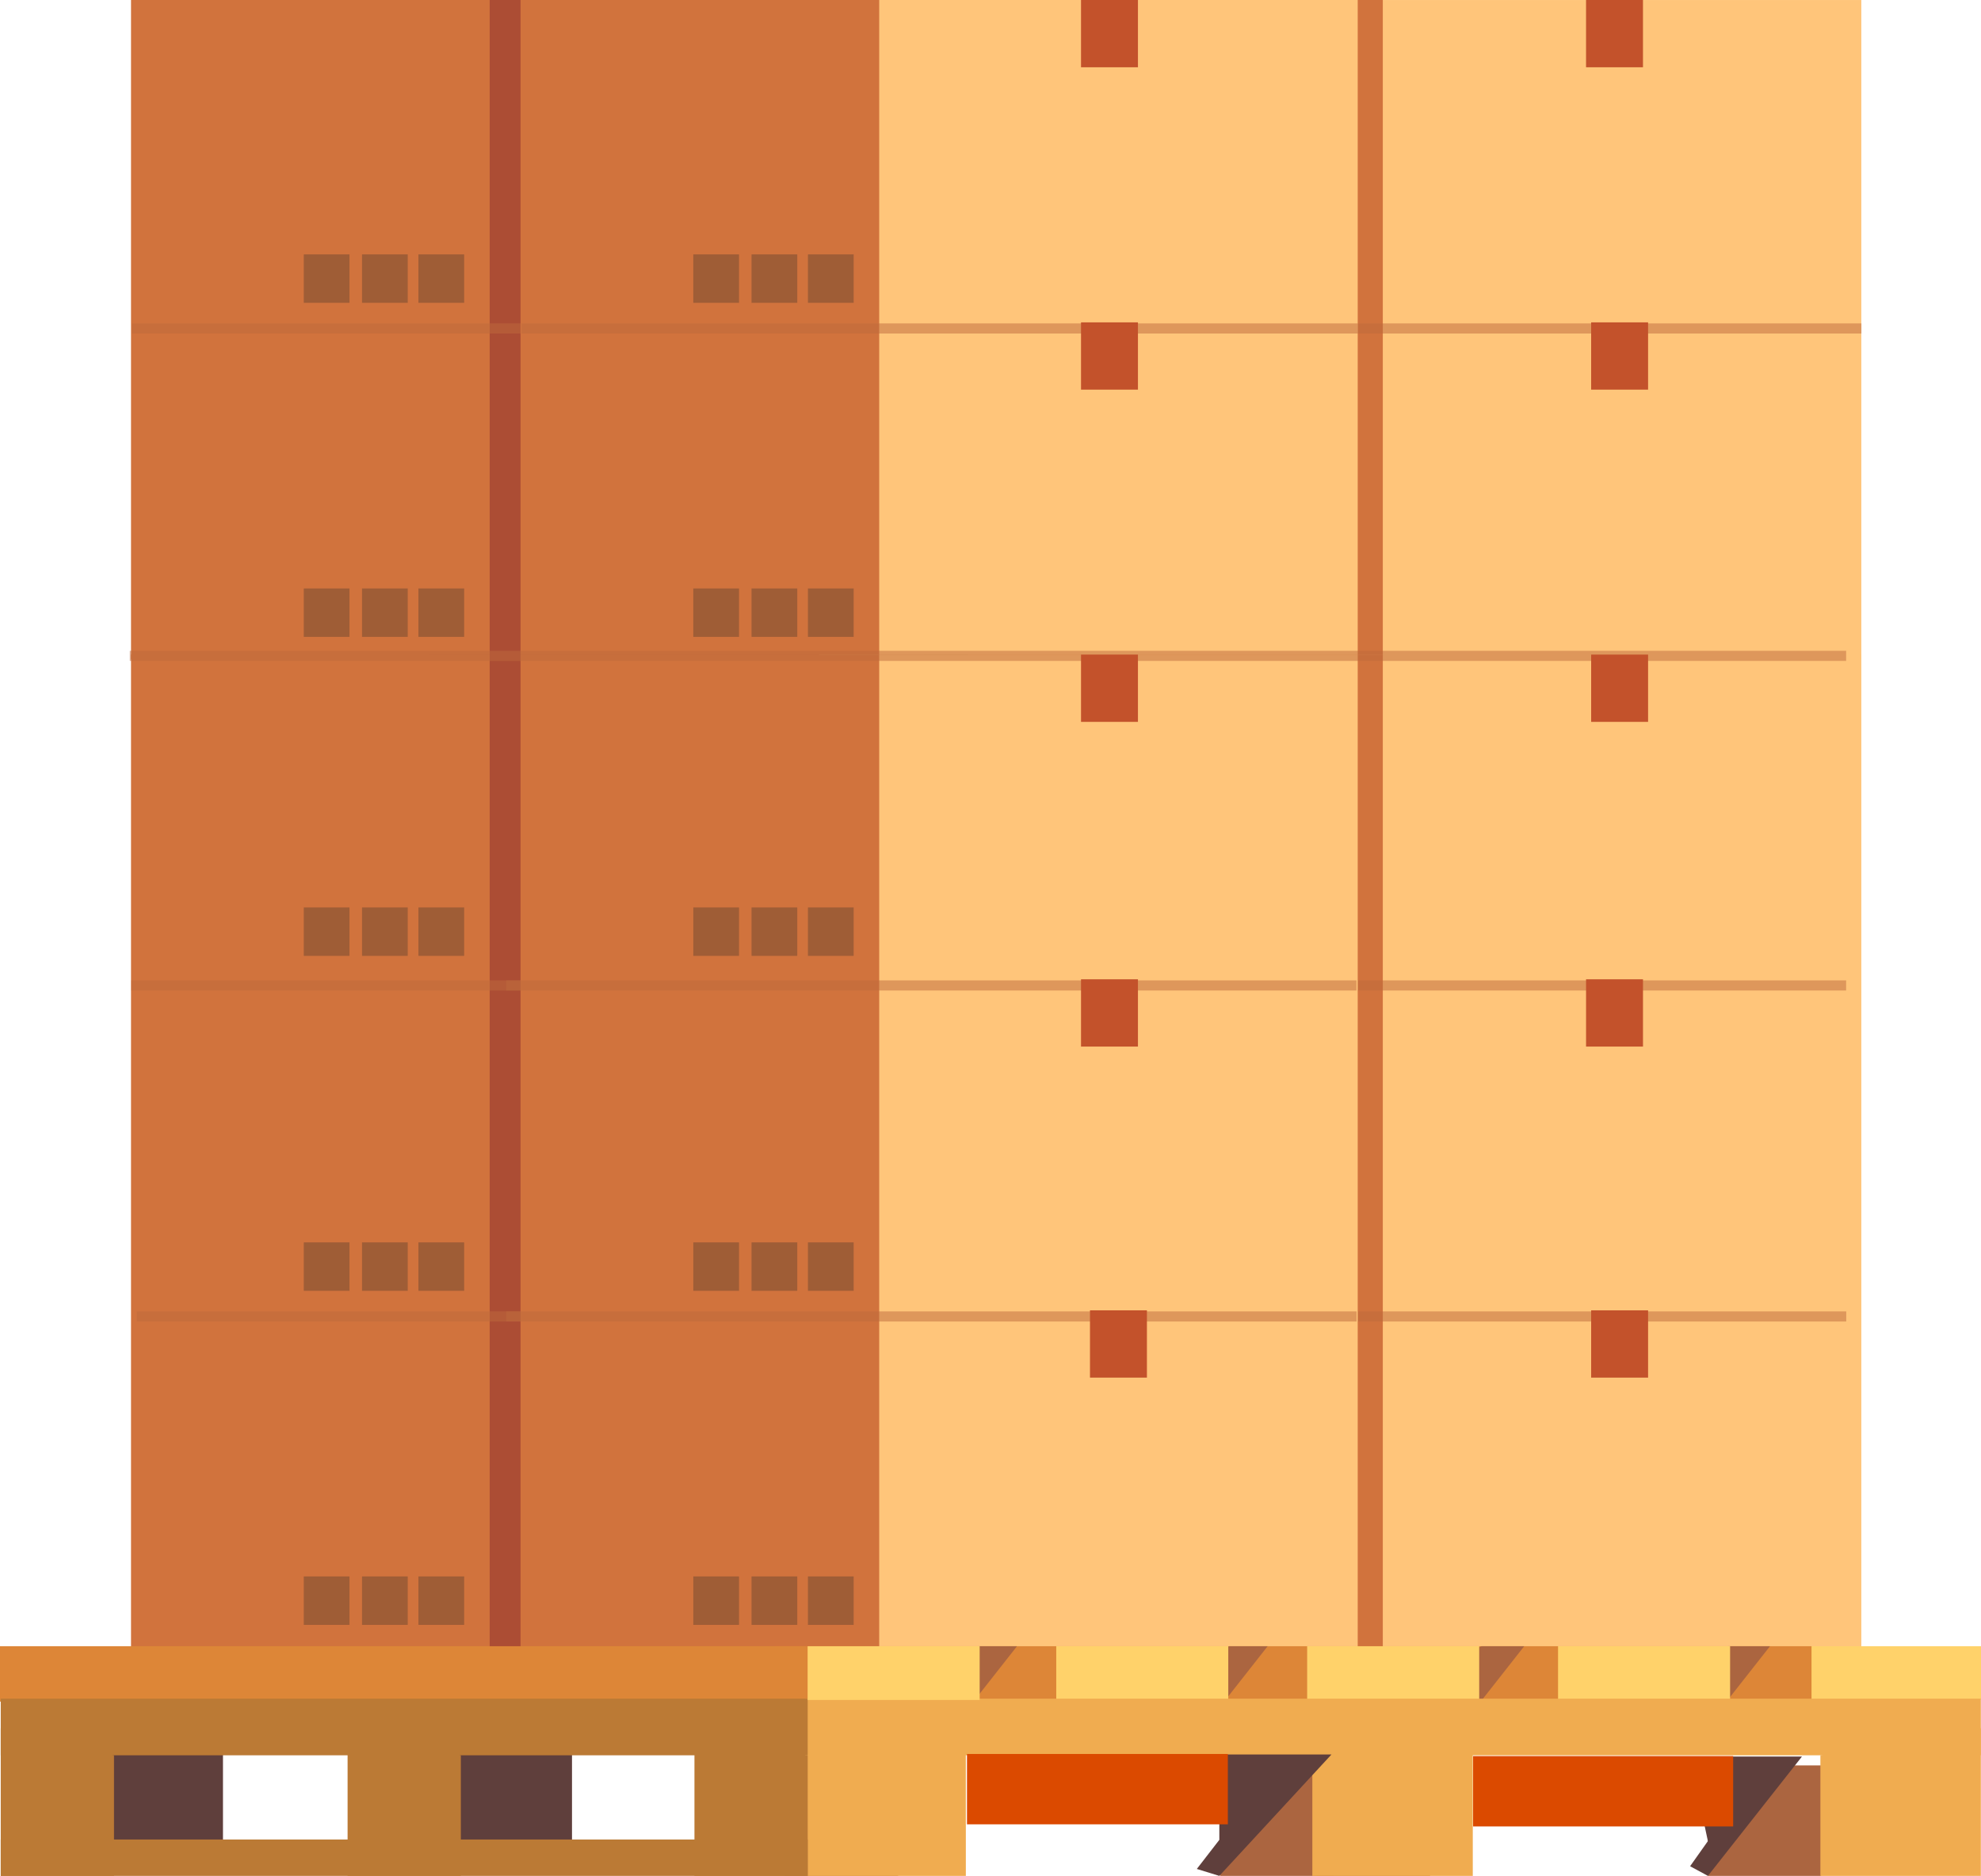 <svg xmlns="http://www.w3.org/2000/svg" width="182.665" height="173.009" viewBox="0 0 182.665 173.009">
  <g id="_4" data-name="4" transform="translate(1194.611 -1724.547)">
    <g id="Group_157152" data-name="Group 157152" transform="translate(-1194.611 1724.547)">
      <g id="Group_157151" data-name="Group 157151">
        <g id="Group_157142" data-name="Group 157142" transform="translate(11.965)">
          <g id="Group_157101" data-name="Group 157101" transform="translate(0.116)">
            <g id="Group_157081" data-name="Group 157081" transform="translate(72.279)">
              <g id="Group_157080" data-name="Group 157080">
                <rect id="Rectangle_295327" data-name="Rectangle 295327" width="47.91" height="60.806" transform="translate(39.359 0.001)" fill="#ffc57a"/>
                <rect id="Rectangle_295328" data-name="Rectangle 295328" width="42.293" height="60.807" transform="translate(0.854)" fill="#d1733d"/>
                <g id="Group_157075" data-name="Group 157075" transform="translate(0 29.827)">
                  <g id="Group_157074" data-name="Group 157074" opacity="0.5" style="mix-blend-mode: multiply;isolation: isolate">
                    <rect id="Rectangle_295329" data-name="Rectangle 295329" width="87.28" height="0.934" fill="#be6a3c"/>
                  </g>
                </g>
                <rect id="Rectangle_295330" data-name="Rectangle 295330" width="5.25" height="6.204" transform="translate(61.887)" fill="#c3522b"/>
                <rect id="Rectangle_295331" data-name="Rectangle 295331" width="4.907" height="4.465" transform="translate(2.122 23.463)" fill="#b4d0ec" opacity="0.8"/>
                <g id="Group_157076" data-name="Group 157076" transform="translate(23.794 23.463)" opacity="0.2">
                  <rect id="Rectangle_295332" data-name="Rectangle 295332" width="8.188" height="4.465" fill="#272726"/>
                </g>
                <g id="Group_157077" data-name="Group 157077" transform="translate(33.137 23.463)" opacity="0.2">
                  <rect id="Rectangle_295333" data-name="Rectangle 295333" width="4.216" height="4.465" fill="#272726"/>
                </g>
                <g id="Group_157078" data-name="Group 157078" transform="translate(23.794 54.271)" opacity="0.2">
                  <rect id="Rectangle_295334" data-name="Rectangle 295334" width="8.188" height="4.465" fill="#272726"/>
                </g>
                <g id="Group_157079" data-name="Group 157079" transform="translate(33.137 54.271)" opacity="0.2">
                  <rect id="Rectangle_295335" data-name="Rectangle 295335" width="4.216" height="4.465" fill="#272726"/>
                </g>
                <rect id="Rectangle_295336" data-name="Rectangle 295336" width="4.907" height="4.465" transform="translate(2.122 54.523)" fill="#b4d0ec" opacity="0.8"/>
                <rect id="Rectangle_295337" data-name="Rectangle 295337" width="5.25" height="6.204" transform="translate(62.357 29.731)" fill="#c3522b"/>
              </g>
            </g>
            <g id="Group_157100" data-name="Group 157100">
              <g id="Group_157090" data-name="Group 157090">
                <rect id="Rectangle_295338" data-name="Rectangle 295338" width="49.674" height="60.807" transform="translate(27.521)" fill="#ac4d34"/>
                <rect id="Rectangle_295339" data-name="Rectangle 295339" width="33.072" height="60.807" fill="#d1733d"/>
                <g id="Group_157083" data-name="Group 157083" transform="translate(0.081 29.827)">
                  <g id="Group_157082" data-name="Group 157082" opacity="0.5" style="mix-blend-mode: multiply;isolation: isolate">
                    <rect id="Rectangle_295340" data-name="Rectangle 295340" width="77.125" height="0.934" fill="#be6a3c"/>
                  </g>
                </g>
                <rect id="Rectangle_295341" data-name="Rectangle 295341" width="5.25" height="5.727" transform="translate(55.601)" fill="#985540"/>
                <g id="Group_157084" data-name="Group 157084" transform="translate(15.93 23.463)" opacity="0.3">
                  <rect id="Rectangle_295342" data-name="Rectangle 295342" width="4.216" height="4.465" fill="#272726"/>
                </g>
                <g id="Group_157085" data-name="Group 157085" transform="translate(21.3 23.463)" opacity="0.3">
                  <rect id="Rectangle_295343" data-name="Rectangle 295343" width="4.216" height="4.465" fill="#272726"/>
                </g>
                <g id="Group_157086" data-name="Group 157086" transform="translate(26.502 23.463)" opacity="0.3">
                  <rect id="Rectangle_295344" data-name="Rectangle 295344" width="4.216" height="4.465" fill="#272726"/>
                </g>
                <g id="Group_157087" data-name="Group 157087" transform="translate(15.93 54.271)" opacity="0.3">
                  <rect id="Rectangle_295345" data-name="Rectangle 295345" width="4.216" height="4.465" fill="#272726"/>
                </g>
                <g id="Group_157088" data-name="Group 157088" transform="translate(21.3 54.271)" opacity="0.3">
                  <rect id="Rectangle_295346" data-name="Rectangle 295346" width="4.216" height="4.465" fill="#272726"/>
                </g>
                <g id="Group_157089" data-name="Group 157089" transform="translate(26.502 54.271)" opacity="0.3">
                  <rect id="Rectangle_295347" data-name="Rectangle 295347" width="4.216" height="4.465" fill="#272726"/>
                </g>
                <rect id="Rectangle_295348" data-name="Rectangle 295348" width="5.25" height="7.164" transform="translate(56.071 29.734)" fill="#985540"/>
              </g>
              <g id="Group_157099" data-name="Group 157099" transform="translate(35.917)">
                <rect id="Rectangle_295349" data-name="Rectangle 295349" width="49.674" height="60.807" transform="translate(27.521)" fill="#ffc57a"/>
                <rect id="Rectangle_295350" data-name="Rectangle 295350" width="33.072" height="60.807" fill="#d1733d"/>
                <g id="Group_157092" data-name="Group 157092" transform="translate(0.081 29.827)">
                  <g id="Group_157091" data-name="Group 157091" opacity="0.5" style="mix-blend-mode: multiply;isolation: isolate">
                    <rect id="Rectangle_295351" data-name="Rectangle 295351" width="77.125" height="0.934" fill="#be6a3c"/>
                  </g>
                </g>
                <rect id="Rectangle_295352" data-name="Rectangle 295352" width="5.25" height="6.204" transform="translate(51.681)" fill="#c3522b"/>
                <g id="Group_157093" data-name="Group 157093" transform="translate(15.929 23.463)" opacity="0.3">
                  <rect id="Rectangle_295353" data-name="Rectangle 295353" width="4.216" height="4.465" fill="#272726"/>
                </g>
                <g id="Group_157094" data-name="Group 157094" transform="translate(21.3 23.463)" opacity="0.3">
                  <rect id="Rectangle_295354" data-name="Rectangle 295354" width="4.216" height="4.465" fill="#272726"/>
                </g>
                <g id="Group_157095" data-name="Group 157095" transform="translate(26.502 23.463)" opacity="0.3">
                  <rect id="Rectangle_295355" data-name="Rectangle 295355" width="4.216" height="4.465" fill="#272726"/>
                </g>
                <g id="Group_157096" data-name="Group 157096" transform="translate(15.929 54.271)" opacity="0.3">
                  <rect id="Rectangle_295356" data-name="Rectangle 295356" width="4.216" height="4.465" fill="#272726"/>
                </g>
                <g id="Group_157097" data-name="Group 157097" transform="translate(21.3 54.271)" opacity="0.3">
                  <rect id="Rectangle_295357" data-name="Rectangle 295357" width="4.216" height="4.465" fill="#272726"/>
                </g>
                <g id="Group_157098" data-name="Group 157098" transform="translate(26.502 54.271)" opacity="0.3">
                  <rect id="Rectangle_295358" data-name="Rectangle 295358" width="4.216" height="4.465" fill="#272726"/>
                </g>
                <rect id="Rectangle_295359" data-name="Rectangle 295359" width="5.25" height="6.204" transform="translate(51.681 29.731)" fill="#c3522b"/>
              </g>
            </g>
          </g>
          <g id="Group_157140" data-name="Group 157140" transform="translate(0.116 60.36)">
            <g id="Group_157112" data-name="Group 157112" transform="translate(70.878)">
              <g id="Group_157111" data-name="Group 157111">
                <rect id="Rectangle_295360" data-name="Rectangle 295360" width="47.91" height="91.568" transform="translate(40.761)" fill="#ffc57a"/>
                <rect id="Rectangle_295361" data-name="Rectangle 295361" width="42.293" height="91.567" transform="translate(2.255 0)" fill="#d1733d"/>
                <g id="Group_157104" data-name="Group 157104" transform="translate(0 30.06)">
                  <g id="Group_157102" data-name="Group 157102" opacity="0.5" style="mix-blend-mode: multiply;isolation: isolate">
                    <rect id="Rectangle_295362" data-name="Rectangle 295362" width="87.27" height="0.934" fill="#be6a3c"/>
                  </g>
                  <g id="Group_157103" data-name="Group 157103" transform="translate(0 30.527)" opacity="0.5" style="mix-blend-mode: multiply;isolation: isolate">
                    <rect id="Rectangle_295363" data-name="Rectangle 295363" width="87.28" height="0.934" fill="#be6a3c"/>
                  </g>
                </g>
                <rect id="Rectangle_295364" data-name="Rectangle 295364" width="5.25" height="6.204" transform="translate(63.289 29.959)" fill="#c3522b"/>
                <rect id="Rectangle_295365" data-name="Rectangle 295365" width="4.907" height="4.465" transform="translate(3.523 54.224)" fill="#b4d0ec" opacity="0.8"/>
                <g id="Group_157105" data-name="Group 157105" transform="translate(25.196 54.224)" opacity="0.2">
                  <rect id="Rectangle_295366" data-name="Rectangle 295366" width="8.188" height="4.465" fill="#272726"/>
                </g>
                <g id="Group_157106" data-name="Group 157106" transform="translate(34.539 54.224)" opacity="0.2">
                  <rect id="Rectangle_295367" data-name="Rectangle 295367" width="4.216" height="4.465" fill="#272726"/>
                </g>
                <g id="Group_157107" data-name="Group 157107" transform="translate(25.196 23.332)" opacity="0.2">
                  <rect id="Rectangle_295368" data-name="Rectangle 295368" width="8.188" height="4.465" fill="#272726"/>
                </g>
                <g id="Group_157108" data-name="Group 157108" transform="translate(34.539 23.332)" opacity="0.2">
                  <rect id="Rectangle_295369" data-name="Rectangle 295369" width="4.216" height="4.465" fill="#272726"/>
                </g>
                <g id="Group_157109" data-name="Group 157109" transform="translate(25.196 85.032)" opacity="0.2">
                  <rect id="Rectangle_295370" data-name="Rectangle 295370" width="8.188" height="4.465" fill="#272726"/>
                </g>
                <g id="Group_157110" data-name="Group 157110" transform="translate(34.539 85.032)" opacity="0.2">
                  <rect id="Rectangle_295371" data-name="Rectangle 295371" width="4.216" height="4.465" fill="#272726"/>
                </g>
                <rect id="Rectangle_295372" data-name="Rectangle 295372" width="4.907" height="4.465" transform="translate(3.523 85.284)" fill="#b4d0ec" opacity="0.8"/>
                <rect id="Rectangle_295373" data-name="Rectangle 295373" width="4.907" height="4.465" transform="translate(3.523 23.668)" fill="#b4d0ec" opacity="0.8"/>
                <rect id="Rectangle_295374" data-name="Rectangle 295374" width="5.25" height="6.204" transform="translate(63.759 60.492)" fill="#c3522b"/>
              </g>
            </g>
            <g id="Group_157139" data-name="Group 157139" transform="translate(0 0)">
              <g id="Group_157125" data-name="Group 157125">
                <rect id="Rectangle_295375" data-name="Rectangle 295375" width="49.674" height="91.567" transform="translate(27.521)" fill="#ac4d34"/>
                <rect id="Rectangle_295376" data-name="Rectangle 295376" width="33.072" height="91.567" fill="#d1733d"/>
                <g id="Group_157115" data-name="Group 157115" transform="translate(0.021 30.06)">
                  <g id="Group_157113" data-name="Group 157113" opacity="0.5" style="mix-blend-mode: multiply;isolation: isolate">
                    <rect id="Rectangle_295377" data-name="Rectangle 295377" width="75.772" height="0.934" fill="#be6a3c"/>
                  </g>
                  <g id="Group_157114" data-name="Group 157114" transform="translate(0.507 30.527)" opacity="0.5" style="mix-blend-mode: multiply;isolation: isolate">
                    <rect id="Rectangle_295378" data-name="Rectangle 295378" width="75.276" height="0.934" fill="#be6a3c"/>
                  </g>
                </g>
                <rect id="Rectangle_295379" data-name="Rectangle 295379" width="5.25" height="5.727" transform="translate(55.601 29.99)" fill="#985540"/>
                <g id="Group_157116" data-name="Group 157116" transform="translate(15.93 54.224)" opacity="0.3">
                  <rect id="Rectangle_295380" data-name="Rectangle 295380" width="4.216" height="4.465" fill="#272726"/>
                </g>
                <g id="Group_157117" data-name="Group 157117" transform="translate(21.3 54.224)" opacity="0.3">
                  <rect id="Rectangle_295381" data-name="Rectangle 295381" width="4.216" height="4.465" fill="#272726"/>
                </g>
                <g id="Group_157118" data-name="Group 157118" transform="translate(26.502 54.224)" opacity="0.3">
                  <rect id="Rectangle_295382" data-name="Rectangle 295382" width="4.216" height="4.465" fill="#272726"/>
                </g>
                <g id="Group_157119" data-name="Group 157119" transform="translate(15.93 23.332)" opacity="0.3">
                  <rect id="Rectangle_295383" data-name="Rectangle 295383" width="4.216" height="4.465" fill="#272726"/>
                </g>
                <g id="Group_157120" data-name="Group 157120" transform="translate(21.3 23.332)" opacity="0.3">
                  <rect id="Rectangle_295384" data-name="Rectangle 295384" width="4.216" height="4.465" fill="#272726"/>
                </g>
                <g id="Group_157121" data-name="Group 157121" transform="translate(26.502 23.332)" opacity="0.3">
                  <rect id="Rectangle_295385" data-name="Rectangle 295385" width="4.216" height="4.465" fill="#272726"/>
                </g>
                <g id="Group_157122" data-name="Group 157122" transform="translate(15.93 85.032)" opacity="0.3">
                  <rect id="Rectangle_295386" data-name="Rectangle 295386" width="4.216" height="4.465" fill="#272726"/>
                </g>
                <g id="Group_157123" data-name="Group 157123" transform="translate(21.3 85.032)" opacity="0.3">
                  <rect id="Rectangle_295387" data-name="Rectangle 295387" width="4.216" height="4.465" fill="#272726"/>
                </g>
                <g id="Group_157124" data-name="Group 157124" transform="translate(26.502 85.032)" opacity="0.3">
                  <rect id="Rectangle_295388" data-name="Rectangle 295388" width="4.216" height="4.465" fill="#272726"/>
                </g>
                <rect id="Rectangle_295389" data-name="Rectangle 295389" width="5.25" height="4.853" transform="translate(56.071)" fill="#985540"/>
                <rect id="Rectangle_295390" data-name="Rectangle 295390" width="5.25" height="7.164" transform="translate(56.071 60.494)" fill="#985540"/>
              </g>
              <g id="Group_157138" data-name="Group 157138" transform="translate(34.596)">
                <rect id="Rectangle_295391" data-name="Rectangle 295391" width="49.674" height="91.567" transform="translate(28.842)" fill="#ffc57a"/>
                <rect id="Rectangle_295392" data-name="Rectangle 295392" width="33.072" height="91.567" transform="translate(1.321)" fill="#d1733d"/>
                <g id="Group_157128" data-name="Group 157128" transform="translate(0 30.06)">
                  <g id="Group_157126" data-name="Group 157126" opacity="0.5" style="mix-blend-mode: multiply;isolation: isolate">
                    <rect id="Rectangle_295393" data-name="Rectangle 295393" width="78.4" height="0.934" fill="#be6a3c"/>
                  </g>
                  <g id="Group_157127" data-name="Group 157127" transform="translate(0 30.527)" opacity="0.5" style="mix-blend-mode: multiply;isolation: isolate">
                    <rect id="Rectangle_295394" data-name="Rectangle 295394" width="78.41" height="0.934" fill="#be6a3c"/>
                  </g>
                </g>
                <rect id="Rectangle_295395" data-name="Rectangle 295395" width="5.25" height="6.204" transform="translate(53.002 29.959)" fill="#c3522b"/>
                <g id="Group_157129" data-name="Group 157129" transform="translate(17.251 54.224)" opacity="0.3">
                  <rect id="Rectangle_295396" data-name="Rectangle 295396" width="4.216" height="4.465" fill="#272726"/>
                </g>
                <g id="Group_157130" data-name="Group 157130" transform="translate(22.621 54.224)" opacity="0.3">
                  <rect id="Rectangle_295397" data-name="Rectangle 295397" width="4.216" height="4.465" fill="#272726"/>
                </g>
                <g id="Group_157131" data-name="Group 157131" transform="translate(27.823 54.224)" opacity="0.3">
                  <rect id="Rectangle_295398" data-name="Rectangle 295398" width="4.216" height="4.465" fill="#272726"/>
                </g>
                <g id="Group_157132" data-name="Group 157132" transform="translate(17.251 23.332)" opacity="0.3">
                  <rect id="Rectangle_295399" data-name="Rectangle 295399" width="4.216" height="4.465" fill="#272726"/>
                </g>
                <g id="Group_157133" data-name="Group 157133" transform="translate(22.621 23.332)" opacity="0.3">
                  <rect id="Rectangle_295400" data-name="Rectangle 295400" width="4.216" height="4.465" fill="#272726"/>
                </g>
                <g id="Group_157134" data-name="Group 157134" transform="translate(27.823 23.332)" opacity="0.3">
                  <rect id="Rectangle_295401" data-name="Rectangle 295401" width="4.216" height="4.465" fill="#272726"/>
                </g>
                <g id="Group_157135" data-name="Group 157135" transform="translate(17.251 85.032)" opacity="0.3">
                  <rect id="Rectangle_295402" data-name="Rectangle 295402" width="4.216" height="4.465" fill="#272726"/>
                </g>
                <g id="Group_157136" data-name="Group 157136" transform="translate(22.621 85.032)" opacity="0.3">
                  <rect id="Rectangle_295403" data-name="Rectangle 295403" width="4.216" height="4.465" fill="#272726"/>
                </g>
                <g id="Group_157137" data-name="Group 157137" transform="translate(27.823 85.032)" opacity="0.3">
                  <rect id="Rectangle_295404" data-name="Rectangle 295404" width="4.216" height="4.465" fill="#272726"/>
                </g>
                <rect id="Rectangle_295405" data-name="Rectangle 295405" width="5.25" height="6.204" transform="translate(53.829 60.491)" fill="#c3522b"/>
              </g>
            </g>
          </g>
          <g id="Group_157141" data-name="Group 157141" transform="translate(0 60.022)" opacity="0.5" style="mix-blend-mode: multiply;isolation: isolate">
            <rect id="Rectangle_295406" data-name="Rectangle 295406" width="158.264" height="0.934" fill="#be6a3c"/>
          </g>
          <rect id="Rectangle_295407" data-name="Rectangle 295407" width="5.25" height="6.204" transform="translate(134.753 60.373)" fill="#c3522b"/>
          <rect id="Rectangle_295408" data-name="Rectangle 295408" width="5.25" height="6.204" transform="translate(87.714 60.373)" fill="#c3522b"/>
        </g>
        <g id="Group_157150" data-name="Group 157150" transform="translate(0 151.828)">
          <g id="Group_157148" data-name="Group 157148">
            <g id="Group_157143" data-name="Group 157143" transform="translate(71.406)">
              <rect id="Rectangle_295409" data-name="Rectangle 295409" width="15.863" height="4.908" transform="translate(95.397)" fill="#ffd26a"/>
              <rect id="Rectangle_295410" data-name="Rectangle 295410" width="95.631" height="5.058" fill="#dd8637"/>
              <path id="Path_266013" data-name="Path 266013" d="M-1024.286,1904.962h12.006l3.857-4.908h-3.849Z" transform="translate(1100.226 -1900.054)" fill="#ab6540"/>
              <path id="Path_266014" data-name="Path 266014" d="M-1050.484,1904.962h12.006l3.857-4.908h-3.932Z" transform="translate(1103.76 -1900.054)" fill="#ab6540"/>
              <path id="Path_266015" data-name="Path 266015" d="M-1077.829,1904.962h12.006l3.856-4.908h-3.547Z" transform="translate(1107.449 -1900.054)" fill="#ab6540"/>
              <path id="Path_266016" data-name="Path 266016" d="M-1104.547,1904.962h12.006l3.857-4.908h-3.547Z" transform="translate(1111.054 -1900.054)" fill="#ab6540"/>
            </g>
            <g id="Group_157144" data-name="Group 157144" transform="translate(120.531)">
              <rect id="Rectangle_295411" data-name="Rectangle 295411" width="15.863" height="4.908" fill="#ffd26a"/>
            </g>
            <g id="Group_157145" data-name="Group 157145" transform="translate(143.667)">
              <rect id="Rectangle_295412" data-name="Rectangle 295412" width="15.863" height="4.908" fill="#ffd26a"/>
            </g>
            <g id="Group_157146" data-name="Group 157146" transform="translate(97.395)">
              <rect id="Rectangle_295413" data-name="Rectangle 295413" width="15.863" height="4.908" fill="#ffd26a"/>
            </g>
            <g id="Group_157147" data-name="Group 157147">
              <rect id="Rectangle_295414" data-name="Rectangle 295414" width="79.781" height="5.107" fill="#dd8637"/>
            </g>
          </g>
          <g id="Group_157149" data-name="Group 157149" transform="translate(0.068 4.838)">
            <rect id="Rectangle_295415" data-name="Rectangle 295415" width="10.722" height="11.122" transform="translate(41.953 3.889)" fill="#5f3f3c"/>
            <rect id="Rectangle_295416" data-name="Rectangle 295416" width="10.722" height="11.122" transform="translate(9.77 3.889)" fill="#5f3f3c"/>
            <rect id="Rectangle_295417" data-name="Rectangle 295417" width="10.443" height="10.187" transform="translate(157.416 6.156)" fill="#ab6540"/>
            <path id="Path_266017" data-name="Path 266017" d="M-1012.826,1922.822l8.671-11.007H-1014.5l1.671,7.8-1.641,2.317Z" transform="translate(1170.243 -1906.479)" fill="#5f3f3c"/>
            <rect id="Rectangle_295418" data-name="Rectangle 295418" width="10.443" height="11.122" transform="translate(121.359 5.222)" fill="#ab6540"/>
            <rect id="Rectangle_295419" data-name="Rectangle 295419" width="10.443" height="11.122" transform="translate(112.438 5.222)" fill="#ab6540"/>
            <rect id="Rectangle_295420" data-name="Rectangle 295420" width="10.443" height="11.122" transform="translate(72.307 5.222)" fill="#ab6540"/>
            <path id="Path_266018" data-name="Path 266018" d="M-1000.578,1922.416h14.795V1908.8l-14.795,2.489Z" transform="translate(1168.365 -1906.072)" fill="#f0ac50"/>
            <path id="Path_266019" data-name="Path 266019" d="M-1054.731,1922.458h14.795v-13.339l-14.795,2.218Z" transform="translate(1175.671 -1906.115)" fill="#f0ac50"/>
            <path id="Path_266020" data-name="Path 266020" d="M-1108.771,1922.437h14.8v-13.475l-14.8,2.353Z" transform="translate(1182.962 -1906.093)" fill="#f0ac50"/>
            <path id="Path_266021" data-name="Path 266021" d="M-1120.59,1922.479h10.443v-11.122l-10.443-2.082Z" transform="translate(1184.556 -1906.136)" fill="#bb7a35"/>
            <path id="Path_266022" data-name="Path 266022" d="M-1194.532,1922.416h10.443v-11.122l-10.443-2.489Z" transform="translate(1194.532 -1906.072)" fill="#bb7a35"/>
            <path id="Path_266023" data-name="Path 266023" d="M-1157.561,1922.331h10.443v-11.122l-10.443-3.032Z" transform="translate(1189.544 -1905.988)" fill="#bb7a35"/>
            <rect id="Rectangle_295421" data-name="Rectangle 295421" width="108.39" height="5.222" transform="translate(74.192)" fill="#f0ac50"/>
            <rect id="Rectangle_295422" data-name="Rectangle 295422" width="74.409" height="5.222" transform="translate(0)" fill="#bb7a35"/>
            <rect id="Rectangle_295423" data-name="Rectangle 295423" width="74.409" height="3.353" transform="translate(0 12.99)" fill="#bb7a35"/>
            <path id="Path_266024" data-name="Path 266024" d="M-1064.967,1922.791l10.342-11.2h-10.342v7.877l-2.077,2.683Z" transform="translate(1177.332 -1906.447)" fill="#5f3f3c"/>
          </g>
          <rect id="Rectangle_295424" data-name="Rectangle 295424" width="15.863" height="4.957" transform="translate(74.47)" fill="#ffd26a"/>
        </g>
      </g>
    </g>
    <g id="Group_157155" data-name="Group 157155" transform="translate(-1105.447 1886.312)">
      <g id="Group_157154" data-name="Group 157154">
        <g id="Group_157153" data-name="Group 157153">
          <rect id="Rectangle_295425" data-name="Rectangle 295425" width="24.055" height="6.489" fill="#db4a00"/>
        </g>
      </g>
    </g>
    <g id="Group_157158" data-name="Group 157158" transform="translate(-1058.779 1886.507)">
      <g id="Group_157157" data-name="Group 157157">
        <g id="Group_157156" data-name="Group 157156">
          <rect id="Rectangle_295426" data-name="Rectangle 295426" width="23.98" height="6.489" fill="#db4a00"/>
        </g>
      </g>
    </g>
  </g>
</svg>
